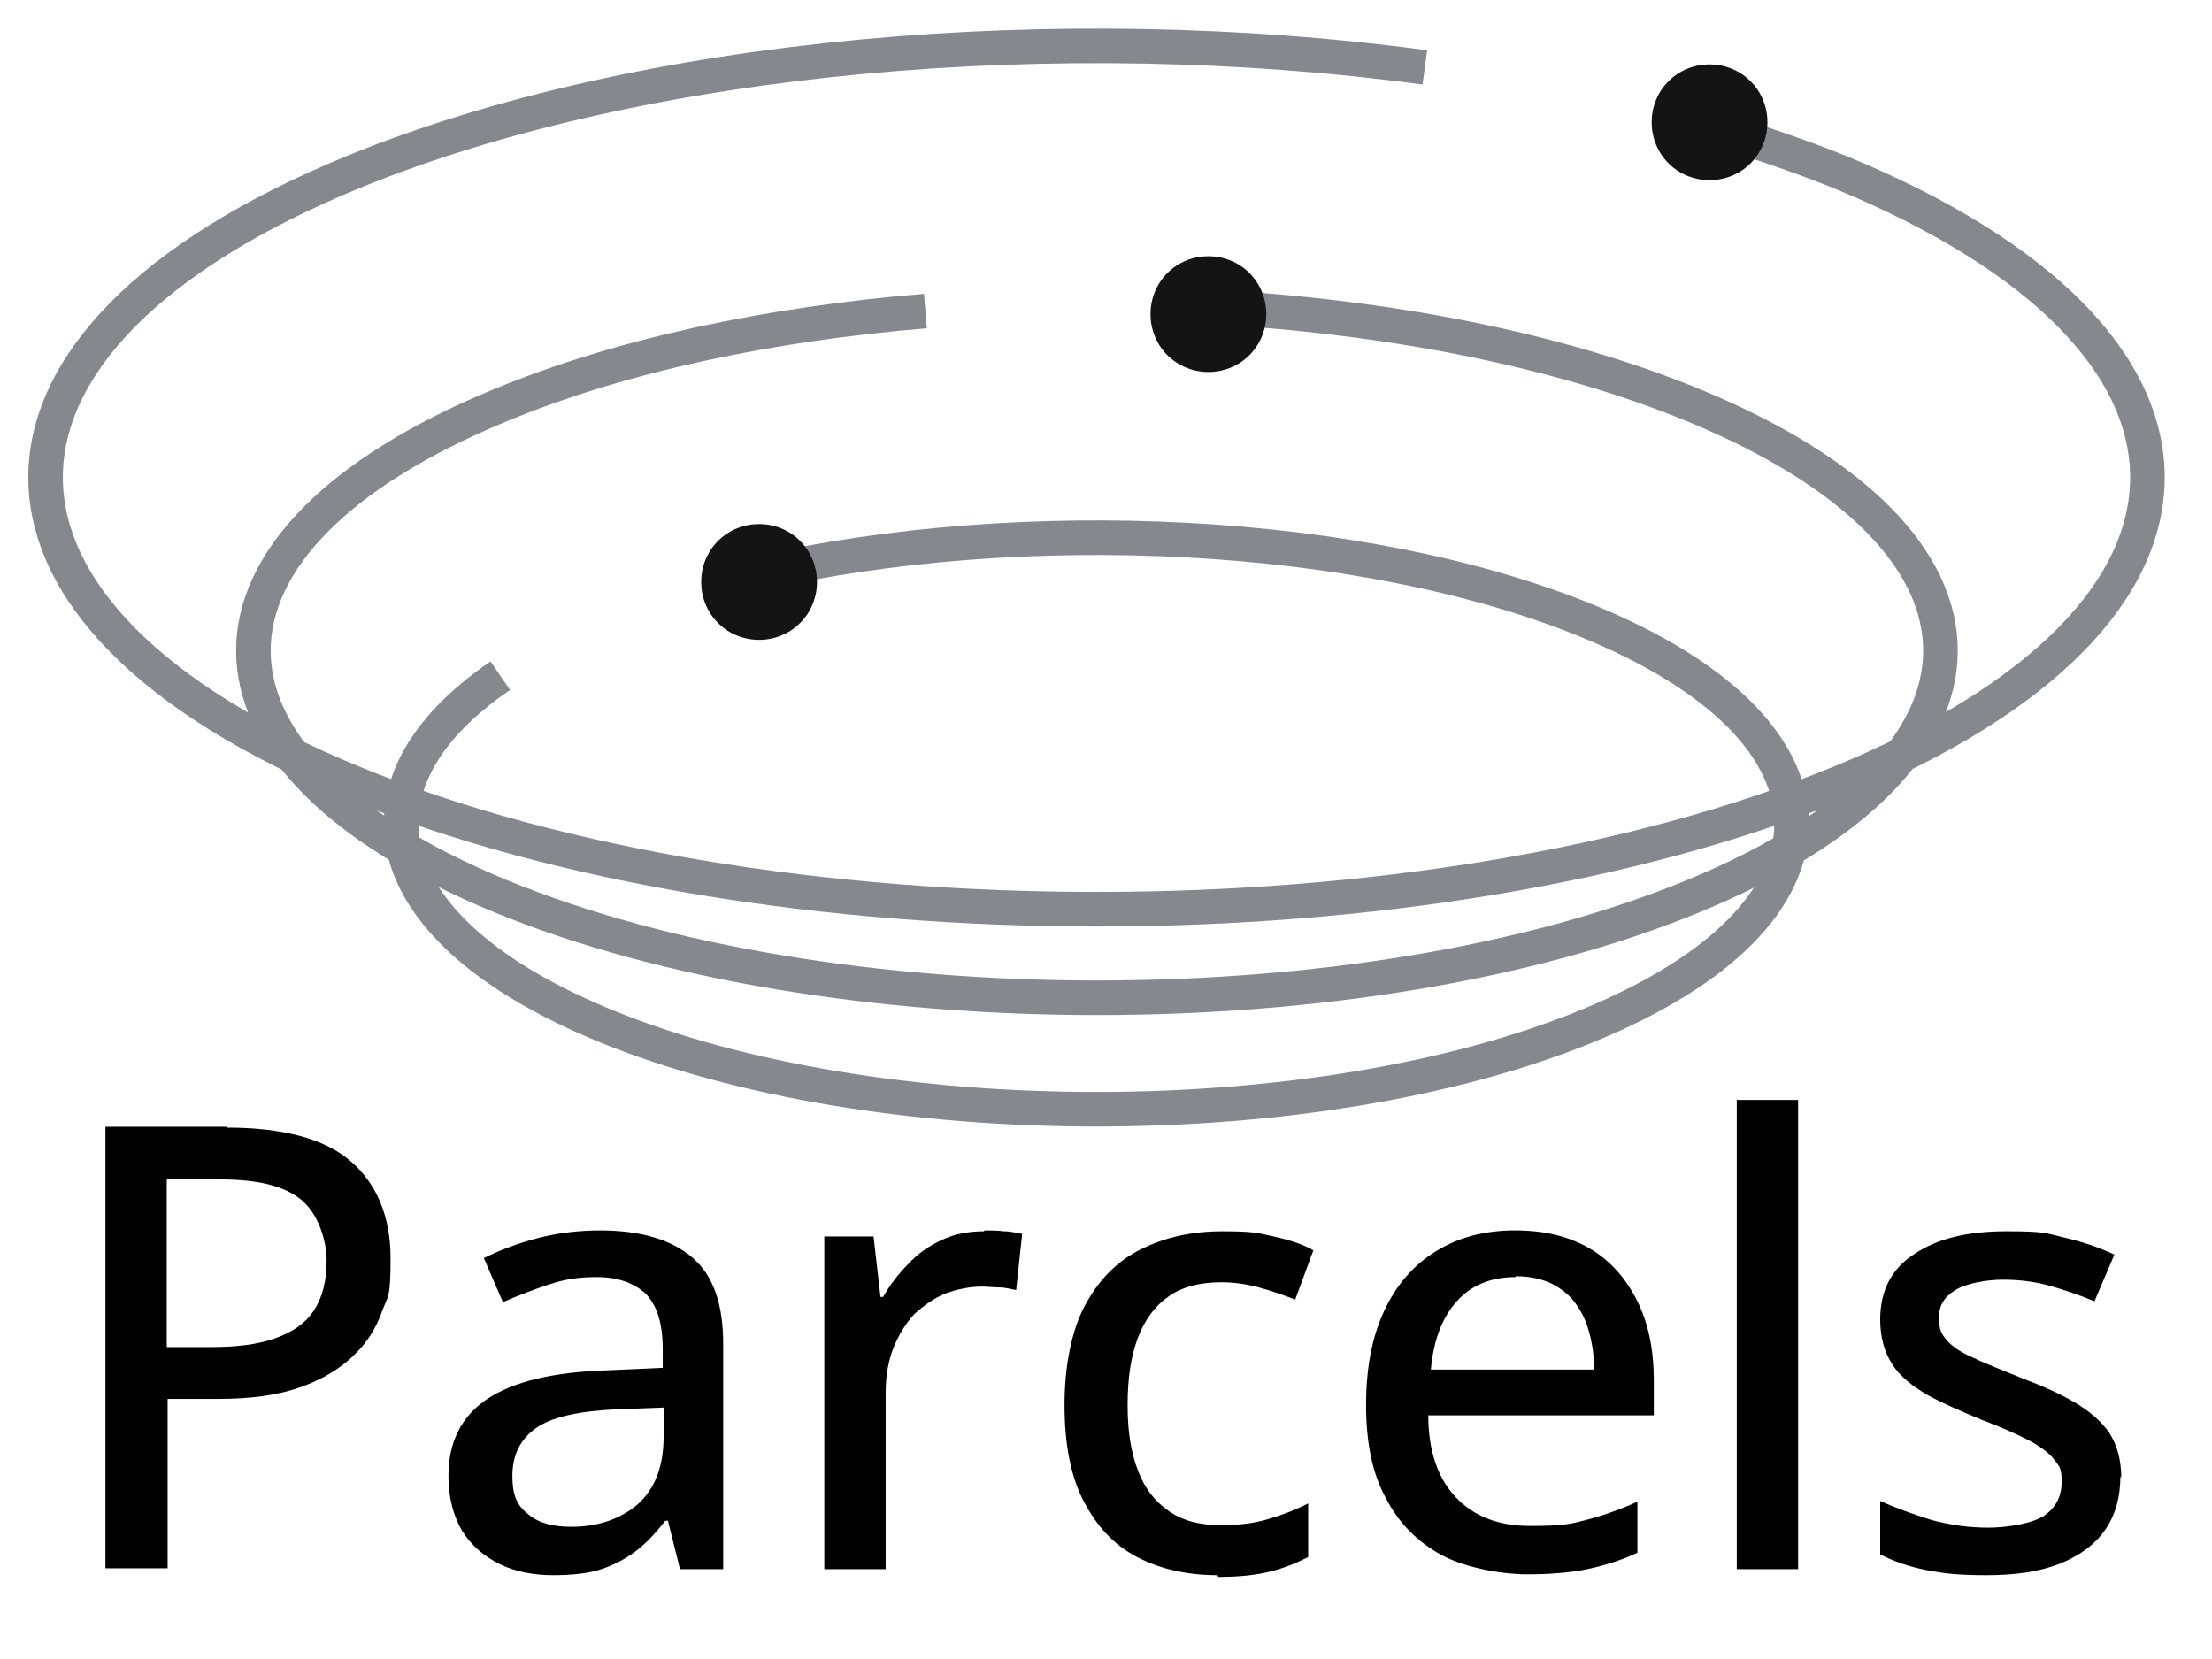 <?xml version="1.0" encoding="UTF-8"?>
<svg xmlns="http://www.w3.org/2000/svg" version="1.1" viewBox="0 0 256 192">
  <defs>
    <style>
      .cls-1 {
        isolation: isolate;
      }

      .cls-2 {
        fill: #141414;
      }

      .cls-3 {
        fill: none;
        stroke: #85888d;
        stroke-width: 4px;
      }
    </style>
  </defs>
  <!-- Generator: Adobe Illustrator 28.7.0, SVG Export Plug-In . SVG Version: 1.2.0 Build 136)  -->
  <g>
    <g id="Layer_1">
      <g class="cls-1">
        <g class="cls-1">
          <path d="M26.2,130.5c6.6,0,11.4,1.3,14.4,3.9s4.6,6.4,4.6,11.2-.3,4.3-1,6.2c-.7,2-1.8,3.7-3.4,5.2-1.6,1.5-3.6,2.7-6.2,3.6-2.6.9-5.7,1.3-9.4,1.3h-5.8v19.6h-7.2v-51.1h14.1ZM25.7,136.5h-6.4v19.4h5.1c3,0,5.4-.3,7.4-1,2-.7,3.5-1.7,4.5-3.2s1.5-3.4,1.5-5.8-1-5.5-3-7.1c-2-1.6-5.1-2.3-9.3-2.3Z"/>
          <path d="M69.5,142.4c4.7,0,8.3,1.1,10.7,3.2,2.4,2.1,3.5,5.4,3.5,10v26h-5l-1.4-5.6h-.3c-1.1,1.4-2.2,2.6-3.4,3.5-1.2.9-2.5,1.6-4,2.1-1.5.5-3.4.7-5.6.7s-4.4-.4-6.2-1.3-3.2-2.1-4.3-3.8c-1-1.7-1.6-3.8-1.6-6.4,0-3.9,1.5-6.9,4.5-8.9s7.6-3.1,13.7-3.3l6.6-.3v-2.2c0-3-.7-5.1-2-6.4-1.3-1.2-3.2-1.9-5.6-1.9s-3.9.3-5.7.9c-1.8.6-3.6,1.3-5.2,2l-2.2-5.1c1.8-.9,3.9-1.7,6.2-2.3,2.3-.6,4.7-.9,7.3-.9ZM76.8,162.9l-5.4.2c-4.4.2-7.6.9-9.4,2.2-1.8,1.3-2.7,3.1-2.7,5.5s.6,3.5,1.9,4.5c1.2,1,2.9,1.4,4.9,1.4,3.1,0,5.7-.9,7.7-2.6,2-1.8,3-4.4,3-7.8v-3.5Z"/>
          <path d="M113.9,142.4c.7,0,1.5,0,2.3.1.8,0,1.5.2,2.1.3l-.7,6.5c-.6-.1-1.2-.3-1.9-.3s-1.4-.1-2-.1c-1.5,0-2.9.3-4.3.8-1.4.6-2.5,1.4-3.6,2.4-1,1.1-1.8,2.4-2.4,3.9-.6,1.5-.9,3.3-.9,5.2v20.4h-7.1v-38.5h5.7l.8,7h.3c.8-1.4,1.8-2.7,2.9-3.8,1.1-1.2,2.4-2.1,3.9-2.8,1.5-.7,3.1-1,4.9-1Z"/>
          <path d="M140.9,182.3c-3.5,0-6.6-.7-9.3-2.1s-4.7-3.6-6.2-6.5c-1.5-2.9-2.2-6.6-2.2-11.1s.8-8.5,2.3-11.4c1.6-3,3.7-5.2,6.5-6.6s5.9-2.1,9.5-2.1,4.1.2,5.9.6c1.8.4,3.4.9,4.6,1.6l-2.1,5.7c-1.3-.5-2.7-1-4.2-1.4-1.5-.4-2.9-.6-4.3-.6-2.5,0-4.5.5-6.1,1.6-1.6,1.1-2.8,2.7-3.6,4.8-.8,2.1-1.2,4.7-1.2,7.8s.4,5.5,1.2,7.6c.8,2.1,2,3.6,3.6,4.7,1.6,1.1,3.5,1.6,5.9,1.6s3.9-.2,5.6-.7c1.7-.5,3.2-1.1,4.6-1.8v6.2c-1.4.7-2.8,1.3-4.5,1.7-1.6.4-3.6.6-5.9.6Z"/>
          <path d="M175.4,142.4c3.4,0,6.2.7,8.6,2.1,2.4,1.4,4.2,3.5,5.5,6.1,1.3,2.6,1.9,5.7,1.9,9.2v4h-26.1c0,4.1,1.1,7.3,3.2,9.5s4.9,3.3,8.6,3.3,4.6-.2,6.5-.7c1.9-.5,3.9-1.2,5.9-2.1v5.9c-1.9.9-3.9,1.5-5.8,1.9-1.9.4-4.3.6-7,.6s-7-.7-9.8-2.2c-2.8-1.5-5-3.7-6.5-6.6-1.6-2.9-2.3-6.5-2.3-10.8s.7-7.9,2.1-10.9c1.4-3,3.4-5.3,6-6.9,2.6-1.6,5.6-2.4,9.1-2.4ZM175.4,147.8c-2.8,0-5.1.9-6.8,2.8-1.7,1.9-2.7,4.5-3,7.9h18.9c0-2.1-.4-4-1-5.6-.7-1.6-1.6-2.9-3-3.8-1.3-.9-3-1.4-5.1-1.4Z"/>
          <path d="M208.1,181.6h-7.1v-54.3h7.1v54.3Z"/>
          <path d="M245.4,170.8c0,2.5-.6,4.6-1.8,6.3-1.2,1.7-3,3-5.3,3.9s-5.1,1.3-8.4,1.3-5-.2-7-.6c-2-.4-3.7-1-5.3-1.8v-6.2c1.7.8,3.7,1.5,5.9,2.2,2.2.6,4.4.9,6.6.9s5.2-.5,6.5-1.4,2-2.2,2-3.9-.3-1.8-.8-2.5c-.5-.7-1.5-1.5-2.8-2.2s-3.3-1.6-5.7-2.5c-2.4-1-4.5-1.9-6.3-2.9-1.7-1-3.1-2.1-4-3.5s-1.4-3.1-1.4-5.2c0-3.3,1.3-5.9,4-7.6,2.7-1.8,6.2-2.6,10.6-2.6s4.5.2,6.6.7c2.1.5,4,1.1,5.9,2l-2.3,5.4c-1.7-.7-3.4-1.3-5.2-1.8-1.8-.5-3.6-.7-5.4-.7s-4.2.4-5.5,1.2-1.9,1.8-1.9,3.2.3,1.9.9,2.6c.6.7,1.6,1.4,3,2,1.4.7,3.3,1.4,5.7,2.4,2.4.9,4.4,1.8,6.1,2.8,1.7,1,3,2.1,4,3.5.9,1.4,1.4,3.1,1.4,5.3Z"/>
        </g>
      </g>
      <path class="cls-3" d="M197.9,14.7c5.2,1.6,10.3,3.3,15,5.2,47.5,19.5,47.5,51.2,0,70.7-47.5,19.5-124.5,19.5-172,0-47.5-19.5-47.5-51.2,0-70.7C74.4,6.2,122.7,2.1,164.9,7.8"/>
      <path class="cls-3" d="M139.9,35.5c20.5,1.1,40.3,4.9,56.1,11.4,38.1,15.7,38.1,41.1,0,56.8-38.1,15.7-100,15.7-138.1,0-38.1-15.7-38.1-41.1,0-56.8,14-5.8,31.1-9.4,49.2-10.9"/>
      <path class="cls-3" d="M87.6,66.4c30.7-7,70.1-5.2,96.2,5.5,31.4,12.9,31.4,33.9,0,46.8-31.4,12.9-82.4,12.9-113.8,0-26.7-11-30.7-27.8-12.1-40.5"/>
      <path class="cls-2" d="M92.6,62.6c2.6,2.6,2.6,6.9,0,9.5s-6.9,2.6-9.5,0-2.6-6.9,0-9.5,6.9-2.6,9.5,0"/>
      <path class="cls-2" d="M144.6,31.6c2.6,2.6,2.6,6.9,0,9.5-2.6,2.6-6.9,2.6-9.5,0s-2.6-6.9,0-9.5,6.9-2.6,9.5,0"/>
      <path class="cls-2" d="M202.6,9.4c2.6,2.6,2.6,6.9,0,9.5-2.6,2.6-6.9,2.6-9.5,0s-2.6-6.9,0-9.5c2.6-2.6,6.9-2.6,9.5,0"/>
    </g>
  </g>
</svg>
